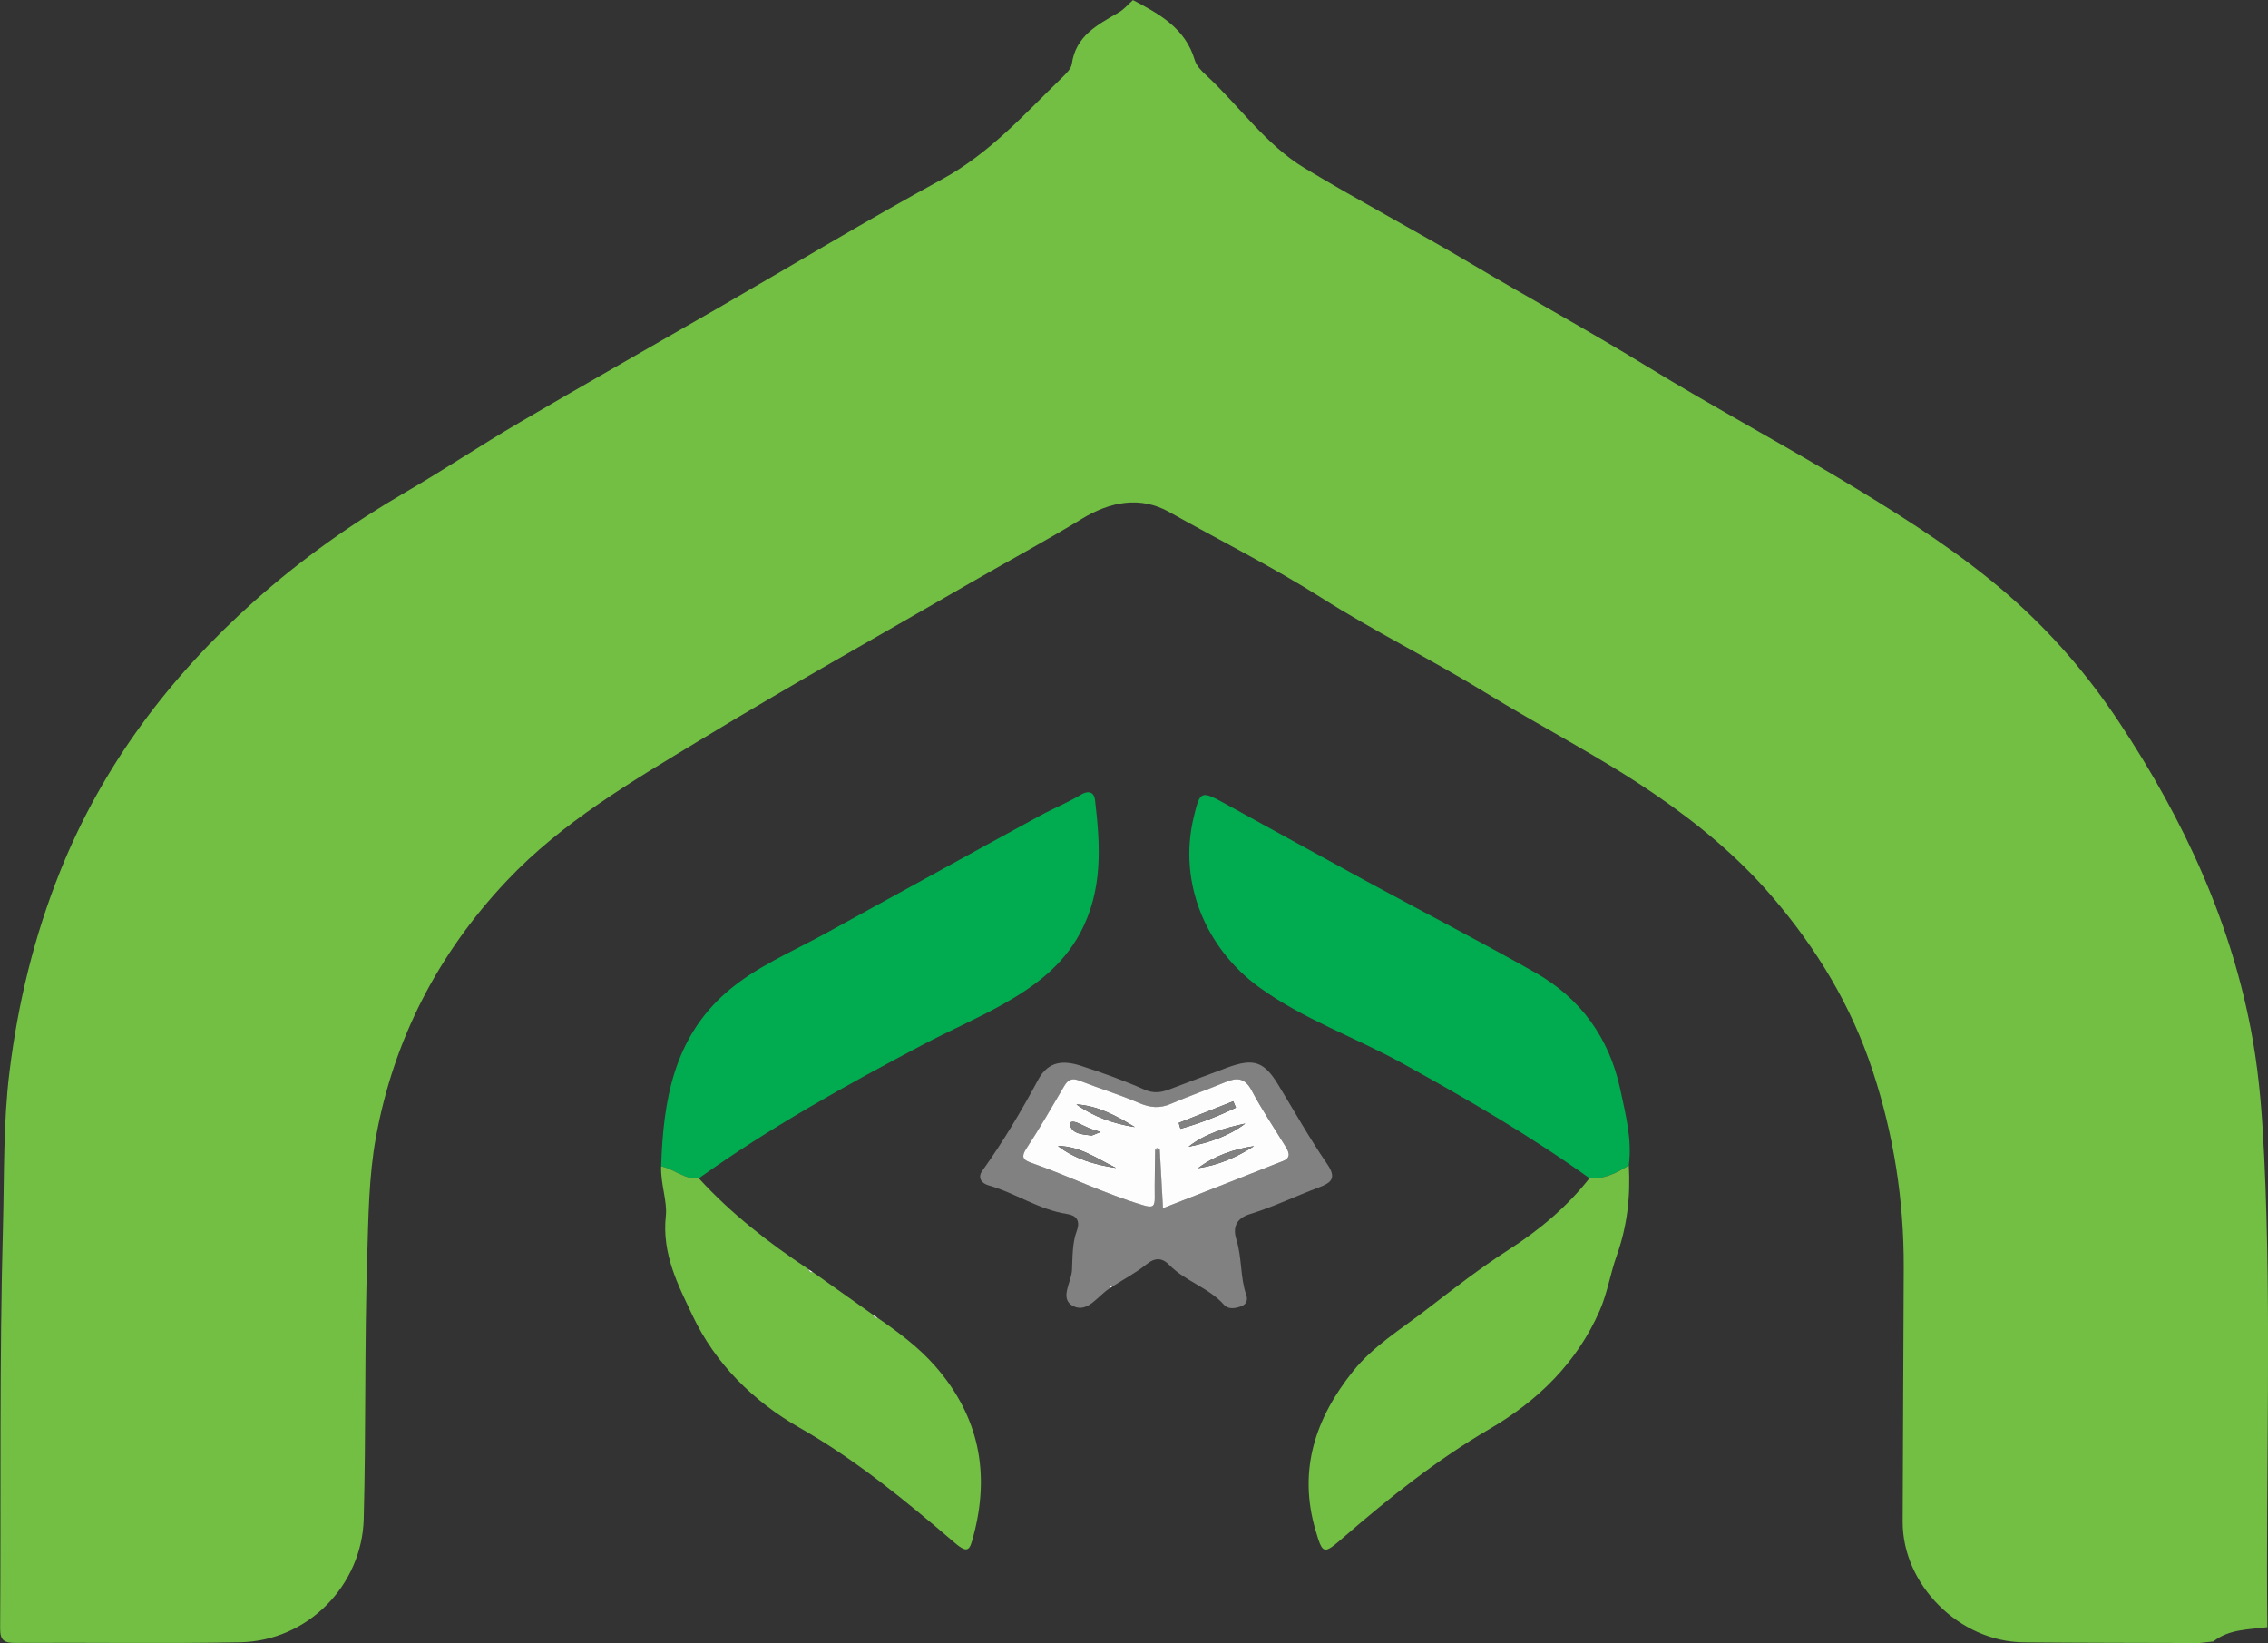 <?xml version="1.0" encoding="UTF-8"?>
<svg id="Layer_2" data-name="Layer 2" xmlns="http://www.w3.org/2000/svg" viewBox="0 0 594.99 431.03">
  <rect x="0" y="0" width="594.99" height="431.03" fill="#333333" stroke="none"/>
  <defs>
    <style>
      .cls-1 {
        fill: #01ab4f;
      }

      .cls-2 {
        fill: #72bf44;
      }

      .cls-3 {
        fill: #818181;
      }

      .cls-4 {
        fill: #fdfdfd;
      }

      .cls-5 {
        fill: #f9f9f9;
      }

      .cls-6 {
        fill: #d3d3d3;
      }
    </style>
  </defs>
  <g id="Layer_1-2" data-name="Layer 1">
    <g>
      <path class="cls-2" d="m297.17,0c6.96,3.66,13.8,7.39,16.27,15.78.43,1.46,1.74,2.8,2.92,3.89,8.75,8.07,15.61,18.25,25.95,24.47,14.43,8.69,29.36,16.54,43.84,25.15,15.09,8.98,30.51,17.38,45.49,26.56,18.39,11.28,37.47,21.42,55.89,32.65,13.63,8.31,27.05,16.91,39.23,27.51,11.36,9.89,20.95,21.04,29.19,33.47,16.94,25.53,29.69,52.83,35.04,83.28,1.8,10.25,2.52,20.53,3.02,30.91,1.95,41.06.36,82.13.81,123.19-4.89.65-10,.46-14.18,3.75-1.24.14-2.48.27-3.72.41-15.31-.05-30.63-.04-45.94-.18-16.97-.16-31.87-15.09-31.83-31.63.05-22.31.22-44.62.28-66.92.05-17.37-2.61-34.48-8.1-51.24-5.65-17.23-14.65-32.07-26.34-45.73-9.11-10.64-19.64-19.32-31.16-27.17-14.26-9.73-29.6-17.53-44.25-26.53-14.09-8.65-28.95-15.95-42.89-24.79-12.94-8.21-26.64-15.02-39.95-22.51-7.51-4.23-15.44-2.79-22.93,1.79-9.56,5.84-19.45,11.14-29.15,16.75-23.77,13.74-47.73,27.15-71.19,41.4-17.79,10.8-35.92,21.35-50.43,36.7-18.06,19.09-29.74,41.62-34.43,67.45-1.88,10.32-1.95,20.94-2.28,31.5-.72,22.86-.3,45.73-.91,68.59-.46,17.28-14.59,31.97-32.43,32.32-19.64.38-39.29.04-58.94.17-2.97.02-4.04-.68-4.01-3.85.24-35.13-.21-70.27.74-105.37.36-13.51.05-27.11,1.71-40.59,2.22-18.08,6.48-35.58,13.27-52.55,11.18-27.94,28.86-51.23,51.04-71.01,12.09-10.79,25.42-20.25,39.54-28.47,10.11-5.88,19.85-12.4,29.94-18.31,17.32-10.15,34.79-20.04,52.18-30.07,19.57-11.29,38.92-22.97,58.75-33.78,12.45-6.79,21.57-17.08,31.45-26.67,1.04-1.01,2.35-2.28,2.53-3.56,1.04-7.38,6.75-10.26,12.27-13.47,1.4-.81,2.51-2.15,3.75-3.25Z"/>
      <path class="cls-1" d="m416.99,309.09c-15.65-11.21-32.26-20.86-49.1-30.15-12.44-6.87-26.05-11.57-37.63-20-13.83-10.07-21.21-27.28-17.14-44.41,1.73-7.27,1.86-7.23,8.78-3.43,12.14,6.67,24.27,13.37,36.44,19.99,14.79,8.03,29.75,15.75,44.39,24.03,11.94,6.75,19.47,17.22,22.33,30.64,1.39,6.53,3.14,13.13,2.25,19.97-3.17,1.94-6.42,3.66-10.32,3.36Z"/>
      <path class="cls-1" d="m173.45,305.98c.53-17.18,3.27-33.61,17.15-45.69,7.63-6.64,17-10.51,25.78-15.32,18.86-10.32,37.66-20.76,56.55-31.04,3.52-1.92,7.27-3.41,10.73-5.51,1.09-.66,3.28-1.35,3.62,1.52,1.41,11.97,2.1,23.73-3.99,34.96-4.62,8.51-11.91,13.87-19.93,18.41-6.91,3.91-14.25,7.05-21.28,10.76-20.2,10.64-40.14,21.74-58.76,35.05-3.74.38-6.47-2.45-9.88-3.13Z"/>
      <path class="cls-2" d="m416.99,309.09c3.9.3,7.15-1.41,10.32-3.36.45,8.15-.4,15.89-3.23,23.82-1.63,4.57-2.4,9.66-4.43,14.3-6,13.7-16.27,23.64-28.82,30.98-13.94,8.15-26.41,18.1-38.53,28.6-5.09,4.41-5.31,4.4-7.19-2.02-4.62-15.77-.02-29.4,9.87-41.72,5.31-6.62,12.51-10.95,19.13-16.06,7.08-5.46,14.14-10.94,21.64-15.76,8.09-5.2,15.31-11.23,21.24-18.8Z"/>
      <path class="cls-2" d="m173.45,305.98c3.41.68,6.14,3.51,9.88,3.13,8.48,9.28,18.33,16.92,28.77,23.85.2.5.43.96,1.12.74,5.29,3.75,10.58,7.5,15.87,11.25.2.51.44.96,1.12.76,5.46,3.76,10.77,7.69,15.18,12.73,11.48,13.12,14.44,28.07,9.91,44.75-.86,3.17-1.24,4.6-4.72,1.63-12.91-11.02-25.93-21.82-40.85-30.3-12.06-6.86-22.07-16.79-28.02-29.36-3.79-7.99-8.13-16.22-7.03-26.24.41-3.74-1.43-8.51-1.23-12.94Z"/>
      <path class="cls-3" d="m291.07,337.99c-3.08,1.95-5.79,6.6-9.58,4.61-3.63-1.91-.42-6.19-.26-9.41.17-3.44.06-7.09,1.23-10.21,1.22-3.28-.68-4.23-2.59-4.52-7.37-1.14-13.51-5.51-20.52-7.5-2-.57-2.87-2.1-1.67-3.79,5.44-7.62,10.24-15.65,14.65-23.88,2.75-5.12,6.83-5.13,11.3-3.68,5.62,1.82,11.21,3.84,16.62,6.23,2.4,1.06,4.36.75,6.5-.05,5.09-1.9,10.15-3.87,15.25-5.74,6.92-2.54,9.63-1.58,13.34,4.52,4.22,6.94,8.21,14.05,12.8,20.74,2.59,3.77,1.17,4.95-2.23,6.22-6.01,2.25-11.84,5.08-17.95,6.95-4.01,1.23-4.5,3.85-3.6,6.74,1.49,4.76.96,9.81,2.59,14.49.45,1.29.03,2.43-1.19,2.91-1.55.61-3.47,1-4.67-.35-4.03-4.52-10.12-6.13-14.3-10.4-1.92-1.96-3.74-2.04-6.04-.19-2.66,2.14-5.73,3.78-8.62,5.63-.65-.22-.87.22-1.07.7Zm13.2-36.42c.27,4.95.55,9.91.85,15.39,10.69-4.19,21.08-8.24,31.46-12.36,2.38-.94,1.49-2.53.56-4.04-2.95-4.82-6.13-9.52-8.77-14.51-1.79-3.39-3.92-3.39-6.92-2.14-4.72,1.97-9.57,3.63-14.27,5.67-2.91,1.26-5.42,1.04-8.32-.22-5.09-2.2-10.44-3.8-15.6-5.84-1.97-.78-3.04-.32-4.05,1.4-3.23,5.5-6.4,11.05-9.91,16.37-1.34,2.03-1.06,2.95.99,3.66,10.02,3.51,19.57,8.27,29.79,11.28,2.38.7,2.91.24,2.88-2.05-.06-4.16.07-8.32.12-12.47.41-.04.81-.09,1.22-.13Z"/>
      <path class="cls-5" d="m230.21,345.71c-.68.2-.92-.26-1.12-.76.37.25.75.51,1.12.76Z"/>
      <path class="cls-5" d="m291.07,337.99c.19-.48.41-.92,1.07-.7-.36.23-.71.46-1.07.7Z"/>
      <path class="cls-5" d="m213.22,333.71c-.68.22-.91-.24-1.12-.74.37.25.74.5,1.12.74Z"/>
      <path class="cls-4" d="m303.06,301.7c-.05,4.16-.18,8.32-.12,12.47.03,2.29-.49,2.76-2.88,2.05-10.22-3.01-19.77-7.77-29.79-11.28-2.04-.72-2.33-1.63-.99-3.66,3.51-5.32,6.68-10.87,9.91-16.37,1.01-1.72,2.08-2.18,4.05-1.4,5.17,2.04,10.51,3.64,15.6,5.84,2.9,1.25,5.41,1.48,8.32.22,4.69-2.03,9.54-3.7,14.27-5.67,3-1.25,5.13-1.24,6.92,2.14,2.64,4.99,5.81,9.69,8.77,14.51.93,1.51,1.82,3.1-.56,4.04-10.37,4.12-20.77,8.17-31.46,12.36-.3-5.48-.58-10.44-.85-15.39-.47-.57-.87-.52-1.22.13Zm-10.26,4.69c-4.83-2.31-9.42-5.74-15.26-5.76,4.45,3.41,9.65,4.93,15.26,5.76Zm4.92-10.72c-4.76-2.89-9.59-5.59-15.34-5.96,4.6,3.3,9.79,5.09,15.34,5.96Zm11.51-1.1c.15.52.29,1.04.44,1.55,5.04-1.41,9.88-3.29,14.56-5.55l-.7-1.67c-4.77,1.89-9.53,3.78-14.3,5.67Zm19.76,6.09c-5.29.81-10.31,2.51-14.7,5.79,5.32-.78,10.14-2.84,14.7-5.79Zm-2.31-5.91c-5.31,1.15-10.49,2.62-14.88,6.08,5.34-1.07,10.45-2.73,14.88-6.08Zm-37.95,2.21c-1.73-.55-2.33-.7-2.89-.94-1.04-.45-2.05-.97-3.08-1.42-1.25-.55-2.7-.56-1.79,1.19.96,1.82,3.32,1.79,5.24,2.08.41.06.87-.3,2.52-.91Z"/>
      <path class="cls-6" d="m303.06,301.7c.34-.65.75-.69,1.22-.13-.4.04-.81.08-1.22.13Z"/>
      <path class="cls-3" d="m292.79,306.39c-5.61-.84-10.81-2.35-15.26-5.76,5.85.03,10.43,3.46,15.26,5.76Z"/>
      <path class="cls-3" d="m297.72,295.67c-5.55-.87-10.74-2.65-15.34-5.96,5.75.37,10.58,3.06,15.34,5.96Z"/>
      <path class="cls-3" d="m309.23,294.56c4.77-1.89,9.53-3.78,14.3-5.67l.7,1.67c-4.68,2.25-9.51,4.14-14.56,5.55-.15-.52-.29-1.04-.44-1.55Z"/>
      <path class="cls-3" d="m328.99,300.65c-4.56,2.95-9.38,5.01-14.7,5.79,4.38-3.27,9.4-4.98,14.7-5.79Z"/>
      <path class="cls-3" d="m326.68,294.74c-4.44,3.36-9.54,5.02-14.88,6.08,4.39-3.47,9.57-4.94,14.88-6.08Z"/>
      <path class="cls-3" d="m288.73,296.95c-1.65.62-2.11.97-2.52.91-1.92-.29-4.28-.26-5.24-2.08-.92-1.75.53-1.74,1.79-1.19,1.03.46,2.04.98,3.08,1.42.56.24,1.16.38,2.89.94Z"/>
    </g>
  </g>
</svg>